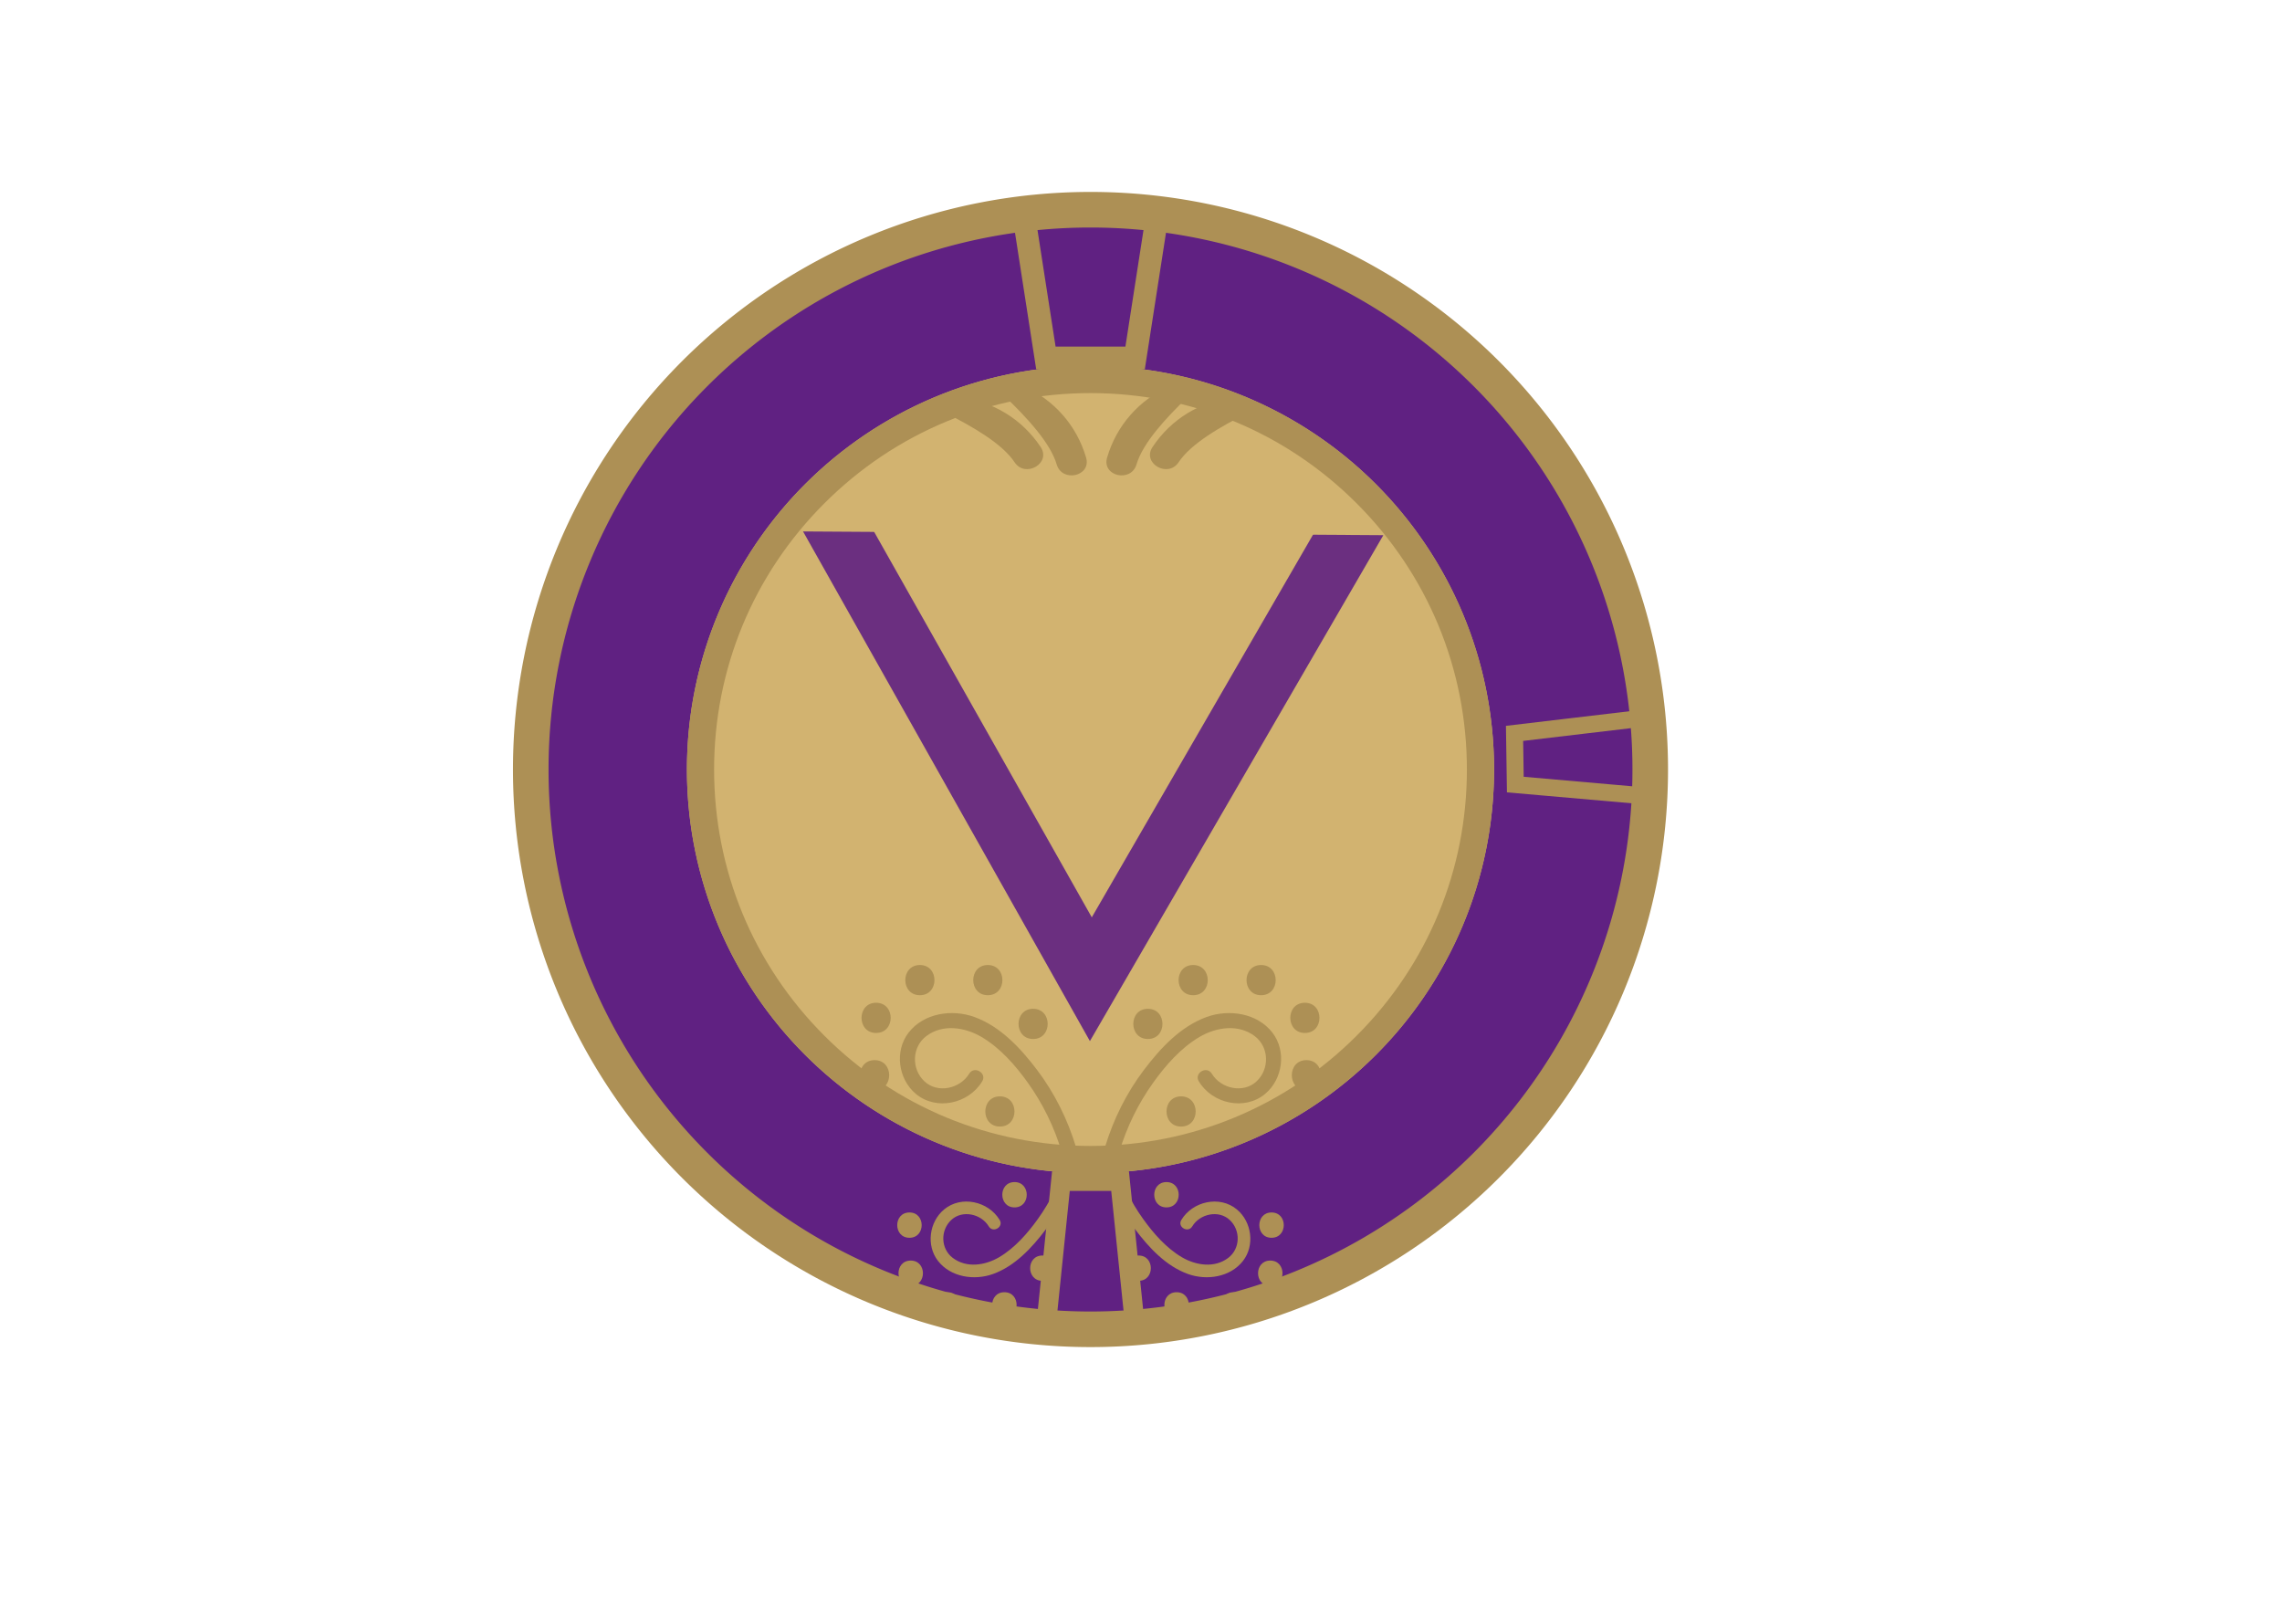 <?xml version="1.0" encoding="utf-8"?>
<svg id="master-artboard" viewBox="0 0 1096 780" version="1.1" xmlns="http://www.w3.org/2000/svg" x="0px" y="0px" style="enable-background:new 0 0 1096 780;" width="1096px" height="780px"><rect id="ee-background" x="0" y="0" width="1096" height="780" style="fill: white; fill-opacity: 0; pointer-events: none;"/>


<path d="M 720.903 555.748 A 173.252 173.252 0 0 1 547.651 729 A 173.252 173.252 0 0 1 374.399 555.748 A 173.252 173.252 0 0 1 547.651 382.496 A 173.252 173.252 0 0 1 720.903 555.748 Z" style="fill: rgb(173, 144, 85);" transform="matrix(1.601, 0, 0, 1.601, -353.044, -520.2)"/><path d="M 710.229 555.748 A 162.578 162.578 0 0 1 547.651 718.326 A 162.578 162.578 0 0 1 385.073 555.748 A 162.578 162.578 0 0 1 547.651 393.17 A 162.578 162.578 0 0 1 710.229 555.748 Z" style="fill: rgb(96, 33, 130);" transform="matrix(1.601, 0, 0, 1.601, -353.044, -520.2)"/><path d="M 668.716 555.748 A 121.065 121.065 0 0 1 547.651 676.813 A 121.065 121.065 0 0 1 426.586 555.748 A 121.065 121.065 0 0 1 547.651 434.683 A 121.065 121.065 0 0 1 668.716 555.748 Z" style="fill:#D2B370;" transform="matrix(1.601, 0, 0, 1.601, -353.044, -520.2)"/><path style="fill:#AD9055;" d="M543.335,669.117c-2.517-8.367-6.438-16.293-11.719-23.264&#10;&#9;&#9;&#9;c-4.917-6.492-10.953-13.024-18.791-15.87c-6.698-2.432-15.192-1.192-19.742,4.688c-4.267,5.513-3.145,13.93,2.175,18.373&#10;&#9;&#9;&#9;c6.172,5.154,15.87,2.944,19.908-3.76c1.508-2.503-2.407-4.782-3.91-2.286c-2.71,4.499-9.475,6.023-13.451,2.26&#10;&#9;&#9;&#9;c-3.93-3.719-3.751-10.269,0.595-13.546c4.924-3.713,11.552-2.684,16.549,0.251c5.577,3.275,10.161,8.505,13.89,13.714&#10;&#9;&#9;&#9;c4.501,6.285,7.903,13.245,10.129,20.645C539.805,673.105,544.178,671.919,543.335,669.117z" transform="matrix(1.601, 0, 0, 1.601, -353.044, -520.2)"/><path style="fill:#AD9055;" d="M530.436,627.526c-5.828,0-5.838,9.057,0,9.057C536.264,636.584,536.273,627.526,530.436,627.526z" transform="matrix(1.601, 0, 0, 1.601, -353.044, -520.2)"/><path style="fill:#AD9055;" d="M516.85,614.393c-5.828,0-5.838,9.057,0,9.057C522.678,623.451,522.688,614.393,516.85,614.393z" transform="matrix(1.601, 0, 0, 1.601, -353.044, -520.2)"/><path style="fill:#AD9055;" d="M496.471,614.393c-5.828,0-5.838,9.057,0,9.057C502.299,623.451,502.309,614.393,496.471,614.393z" transform="matrix(1.601, 0, 0, 1.601, -353.044, -520.2)"/><path style="fill:#AD9055;" d="M483.338,625.715c-5.828,0-5.838,9.057,0,9.057C489.166,634.772,489.176,625.715,483.338,625.715z" transform="matrix(1.601, 0, 0, 1.601, -353.044, -520.2)"/><path style="fill:#AD9055;" d="M482.885,642.924c-5.828,0-5.838,9.057,0,9.057C488.713,651.981,488.723,642.924,482.885,642.924z" transform="matrix(1.601, 0, 0, 1.601, -353.044, -520.2)"/><path style="fill:#AD9055;" d="M520.473,653.793c-5.828,0-5.838,9.057,0,9.057C526.301,662.85,526.31,653.793,520.473,653.793z" transform="matrix(1.601, 0, 0, 1.601, -353.044, -520.2)"/><path style="fill:#AD9055;" d="M551.968,669.117c2.517-8.367,6.438-16.293,11.719-23.264c4.917-6.492,10.953-13.024,18.791-15.87&#10;&#9;&#9;&#9;c6.698-2.432,15.192-1.192,19.742,4.688c4.267,5.513,3.145,13.93-2.175,18.373c-6.172,5.154-15.87,2.944-19.908-3.76&#10;&#9;&#9;&#9;c-1.508-2.503,2.407-4.782,3.91-2.286c2.71,4.499,9.474,6.023,13.451,2.26c3.93-3.719,3.751-10.269-0.595-13.546&#10;&#9;&#9;&#9;c-4.924-3.713-11.552-2.684-16.549,0.251c-5.577,3.275-10.161,8.505-13.89,13.714c-4.501,6.285-7.903,13.245-10.129,20.645&#10;&#9;&#9;&#9;C555.498,673.105,551.125,671.919,551.968,669.117z" transform="matrix(1.601, 0, 0, 1.601, -353.044, -520.2)"/><path style="fill:#AD9055;" d="M564.867,627.526c5.828,0,5.838,9.057,0,9.057C559.039,636.584,559.029,627.526,564.867,627.526z" transform="matrix(1.601, 0, 0, 1.601, -353.044, -520.2)"/><path style="fill:#AD9055;" d="M578.453,614.393c5.828,0,5.838,9.057,0,9.057C572.625,623.451,572.615,614.393,578.453,614.393z" transform="matrix(1.601, 0, 0, 1.601, -353.044, -520.2)"/><path style="fill:#AD9055;" d="M598.832,614.393c5.828,0,5.838,9.057,0,9.057C593.004,623.451,592.994,614.393,598.832,614.393z" transform="matrix(1.601, 0, 0, 1.601, -353.044, -520.2)"/><path style="fill:#AD9055;" d="M611.965,625.715c5.828,0,5.838,9.057,0,9.057C606.137,634.772,606.127,625.715,611.965,625.715z" transform="matrix(1.601, 0, 0, 1.601, -353.044, -520.2)"/><path style="fill:#AD9055;" d="M612.418,642.924c5.828,0,5.838,9.057,0,9.057C606.59,651.981,606.58,642.924,612.418,642.924z" transform="matrix(1.601, 0, 0, 1.601, -353.044, -520.2)"/><path style="fill:#AD9055;" d="M574.83,653.793c5.828,0,5.838,9.057,0,9.057C569.002,662.85,568.992,653.793,574.83,653.793z" transform="matrix(1.601, 0, 0, 1.601, -353.044, -520.2)"/><path style="fill: rgb(173, 144, 85);" d="M544.032,674.246c-2.11,7.017-5.399,13.663-9.827,19.509c-4.124,5.444-9.185,10.922-15.758,13.309&#10;&#9;&#9;&#9;c-5.617,2.039-12.739,0.999-16.555-3.931c-3.578-4.623-2.638-11.681,1.824-15.407c5.176-4.322,13.309-2.469,16.695,3.153&#10;&#9;&#9;&#9;c1.264,2.099-2.018,4.01-3.279,1.917c-2.272-3.773-7.945-5.051-11.28-1.895c-3.295,3.118-3.145,8.611,0.499,11.359&#10;&#9;&#9;&#9;c4.129,3.114,9.687,2.25,13.878-0.21c4.677-2.746,8.521-7.133,11.648-11.5c3.774-5.271,6.627-11.107,8.494-17.312&#10;&#9;&#9;&#9;C541.072,670.902,544.738,671.897,544.032,674.246z" transform="matrix(1.601, 0, 0, 1.601, -353.044, -520.2)"/><path style="fill: rgb(173, 144, 85);" d="M533.215,709.124c-4.887,0-4.895-7.595,0-7.595C538.102,701.529,538.11,709.124,533.215,709.124z" transform="matrix(1.601, 0, 0, 1.601, -353.044, -520.2)"/><path style="fill: rgb(173, 144, 85);" d="M521.822,720.137c-4.887,0-4.895-7.595,0-7.595C526.709,712.542,526.717,720.137,521.822,720.137z" transform="matrix(1.601, 0, 0, 1.601, -353.044, -520.2)"/><path style="fill: rgb(173, 144, 85);" d="M504.733,720.137c-4.887,0-4.895-7.595,0-7.595C509.62,712.542,509.628,720.137,504.733,720.137z" transform="matrix(1.601, 0, 0, 1.601, -353.044, -520.2)"/><path style="fill: rgb(173, 144, 85);" d="M493.72,710.643c-4.887,0-4.895-7.595,0-7.595C498.607,703.048,498.615,710.643,493.72,710.643z" transform="matrix(1.601, 0, 0, 1.601, -353.044, -520.2)"/><path style="fill: rgb(173, 144, 85);" d="M493.34,696.212c-4.887,0-4.895-7.595,0-7.595C498.227,688.617,498.235,696.212,493.34,696.212z" transform="matrix(1.601, 0, 0, 1.601, -353.044, -520.2)"/><path style="fill: rgb(173, 144, 85);" d="M524.86,687.098c-4.887,0-4.895-7.595,0-7.595C529.747,679.502,529.755,687.098,524.86,687.098z" transform="matrix(1.601, 0, 0, 1.601, -353.044, -520.2)"/><path style="fill: rgb(173, 144, 85);" d="M551.271,674.246c2.11,7.017,5.399,13.663,9.827,19.509c4.124,5.444,9.185,10.922,15.758,13.309&#10;&#9;&#9;&#9;c5.617,2.039,12.739,0.999,16.555-3.931c3.578-4.623,2.638-11.681-1.824-15.407c-5.176-4.322-13.309-2.469-16.695,3.153&#10;&#9;&#9;&#9;c-1.264,2.099,2.018,4.01,3.279,1.917c2.272-3.773,7.945-5.051,11.28-1.895c3.295,3.118,3.145,8.611-0.499,11.359&#10;&#9;&#9;&#9;c-4.129,3.114-9.687,2.25-13.878-0.21c-4.677-2.746-8.521-7.133-11.648-11.5c-3.774-5.271-6.627-11.107-8.494-17.312&#10;&#9;&#9;&#9;C554.231,670.902,550.565,671.897,551.271,674.246z" transform="matrix(1.601, 0, 0, 1.601, -353.044, -520.2)"/><path style="fill: rgb(173, 144, 85);" d="M562.088,709.124c4.887,0,4.895-7.595,0-7.595C557.201,701.529,557.193,709.124,562.088,709.124z" transform="matrix(1.601, 0, 0, 1.601, -353.044, -520.2)"/><path style="fill: rgb(173, 144, 85);" d="M573.481,720.137c4.887,0,4.895-7.595,0-7.595C568.594,712.542,568.586,720.137,573.481,720.137z" transform="matrix(1.601, 0, 0, 1.601, -353.044, -520.2)"/><path style="fill: rgb(173, 144, 85);" d="M590.57,720.137c4.887,0,4.895-7.595,0-7.595C585.683,712.542,585.675,720.137,590.57,720.137z" transform="matrix(1.601, 0, 0, 1.601, -353.044, -520.2)"/><path style="fill: rgb(173, 144, 85);" d="M601.583,710.643c4.887,0,4.895-7.595,0-7.595C596.696,703.048,596.688,710.643,601.583,710.643z" transform="matrix(1.601, 0, 0, 1.601, -353.044, -520.2)"/><path style="fill: rgb(173, 144, 85);" d="M601.963,696.212c4.887,0,4.895-7.595,0-7.595C597.076,688.617,597.068,696.212,601.963,696.212z" transform="matrix(1.601, 0, 0, 1.601, -353.044, -520.2)"/><path style="fill: rgb(173, 144, 85);" d="M570.443,687.098c4.887,0,4.895-7.595,0-7.595C565.556,679.502,565.548,687.098,570.443,687.098z" transform="matrix(1.601, 0, 0, 1.601, -353.044, -520.2)"/><g transform="matrix(1.601, 0, 0, 1.601, -353.044, -520.2)">
			<path style="fill:#AD9055;" d="M532.702,459.015c-5.642-8.48-14.357-13.677-24.412-14.952c-2.43-0.308-6.52,3.533-4.529,4.529&#10;&#9;&#9;&#9;&#9;c8.714,4.356,17.428,9.445,21.12,14.995C528.095,468.417,535.943,463.887,532.702,459.015z"/>
			<path style="fill:#AD9055;" d="M546.326,462.172c-2.878-9.771-9.664-17.315-18.891-21.51c-2.23-1.014-7.274,1.444-5.666,2.985&#10;&#9;&#9;&#9;&#9;c7.033,6.741,13.85,14.181,15.733,20.576C539.142,469.788,547.979,467.784,546.326,462.172z"/>
		</g><path style="fill:#AD9055;" d="M566.257,459.015c5.642-8.48,14.357-13.677,24.412-14.952c2.43-0.308,6.52,3.533,4.529,4.529&#10;&#9;&#9;&#9;&#9;c-8.714,4.356-17.428,9.445-21.12,14.995C570.865,468.417,563.017,463.887,566.257,459.015z" transform="matrix(1.601, 0, 0, 1.601, -353.044, -520.2)"/><path style="fill:#AD9055;" d="M552.633,462.172c2.878-9.771,9.664-17.315,18.891-21.51c2.23-1.014,7.274,1.444,5.666,2.985&#10;&#9;&#9;&#9;&#9;c-7.034,6.741-13.85,14.181-15.733,20.576C559.818,469.788,550.98,467.784,552.633,462.172z" transform="matrix(1.601, 0, 0, 1.601, -353.044, -520.2)"/><path d="M 556.523 679.208 L 538.78 679.208 L 534.251 723.213 L 561.052 723.213 Z" style="fill: none; stroke: rgb(173, 144, 85); stroke-width: 5.887; stroke-miterlimit: 10;" transform="matrix(1.601, 0, 0, 1.601, -353.044, -520.2)"/><path d="M 561.034 432.288 L 534.268 432.288 L 527.437 388.283 L 567.866 388.283 Z" style="fill: none; stroke: rgb(173, 144, 85); stroke-width: 6.793; stroke-miterlimit: 10;" transform="matrix(1.601, 0, 0, 1.601, -353.044, -520.2)"/><path d="M 618.032 657.569 L 602.751 666.586 L 621.213 706.786 L 644.295 693.167 Z" style="fill: none; stroke: rgb(173, 144, 85); stroke-width: 5.887; stroke-miterlimit: 10;" transform="matrix(0.686, -1.204, 1.204, 0.686, -488.276, 645.216)"/><path style="fill:#AD9055;" d="M547.651,442.835c30.16,0,58.515,11.745,79.842,33.072c21.327,21.326,33.072,49.681,33.072,79.842&#10;&#9;&#9;&#9;c0,30.16-11.745,58.515-33.072,79.842c-21.326,21.327-49.681,33.072-79.842,33.072c-30.16,0-58.515-11.745-79.842-33.072&#10;&#9;&#9;&#9;c-21.327-21.326-33.072-49.681-33.072-79.842c0-30.16,11.745-58.515,33.072-79.842&#10;&#9;&#9;&#9;C489.136,454.58,517.491,442.835,547.651,442.835 M547.651,434.683c-66.862,0-121.065,54.203-121.065,121.065&#10;&#9;&#9;&#9;s54.203,121.065,121.065,121.065s121.065-54.203,121.065-121.065S614.514,434.683,547.651,434.683L547.651,434.683z" transform="matrix(1.601, 0, 0, 1.601, -353.044, -520.2)"/>




<g transform="matrix(-2.787, -0.018, 0.018, -2.787, 804.466, 1439.661)"><g id="Layer_2_18_" transform="matrix(1, 0, 0, 1, 0, 0)">
	<g id="Layer_1-2_18_">
		<path class="st0" d="M103,336.5L53,424h100L103,336.5" style="fill: rgb(96, 33, 130); fill-opacity: 0.9;"/>
	</g>
</g></g><g transform="matrix(-2.154, -0.011, 0.011, -2.154, 742.523, 1166.499)"><g id="g-5" transform="matrix(1, 0, 0, 1, 0, 0)">
	<g id="g-6">
		<path class="st0" d="M103,336.5L53,424h100L103,336.5" style="fill: rgb(210, 179, 112);"/>
	</g>
</g></g></svg>